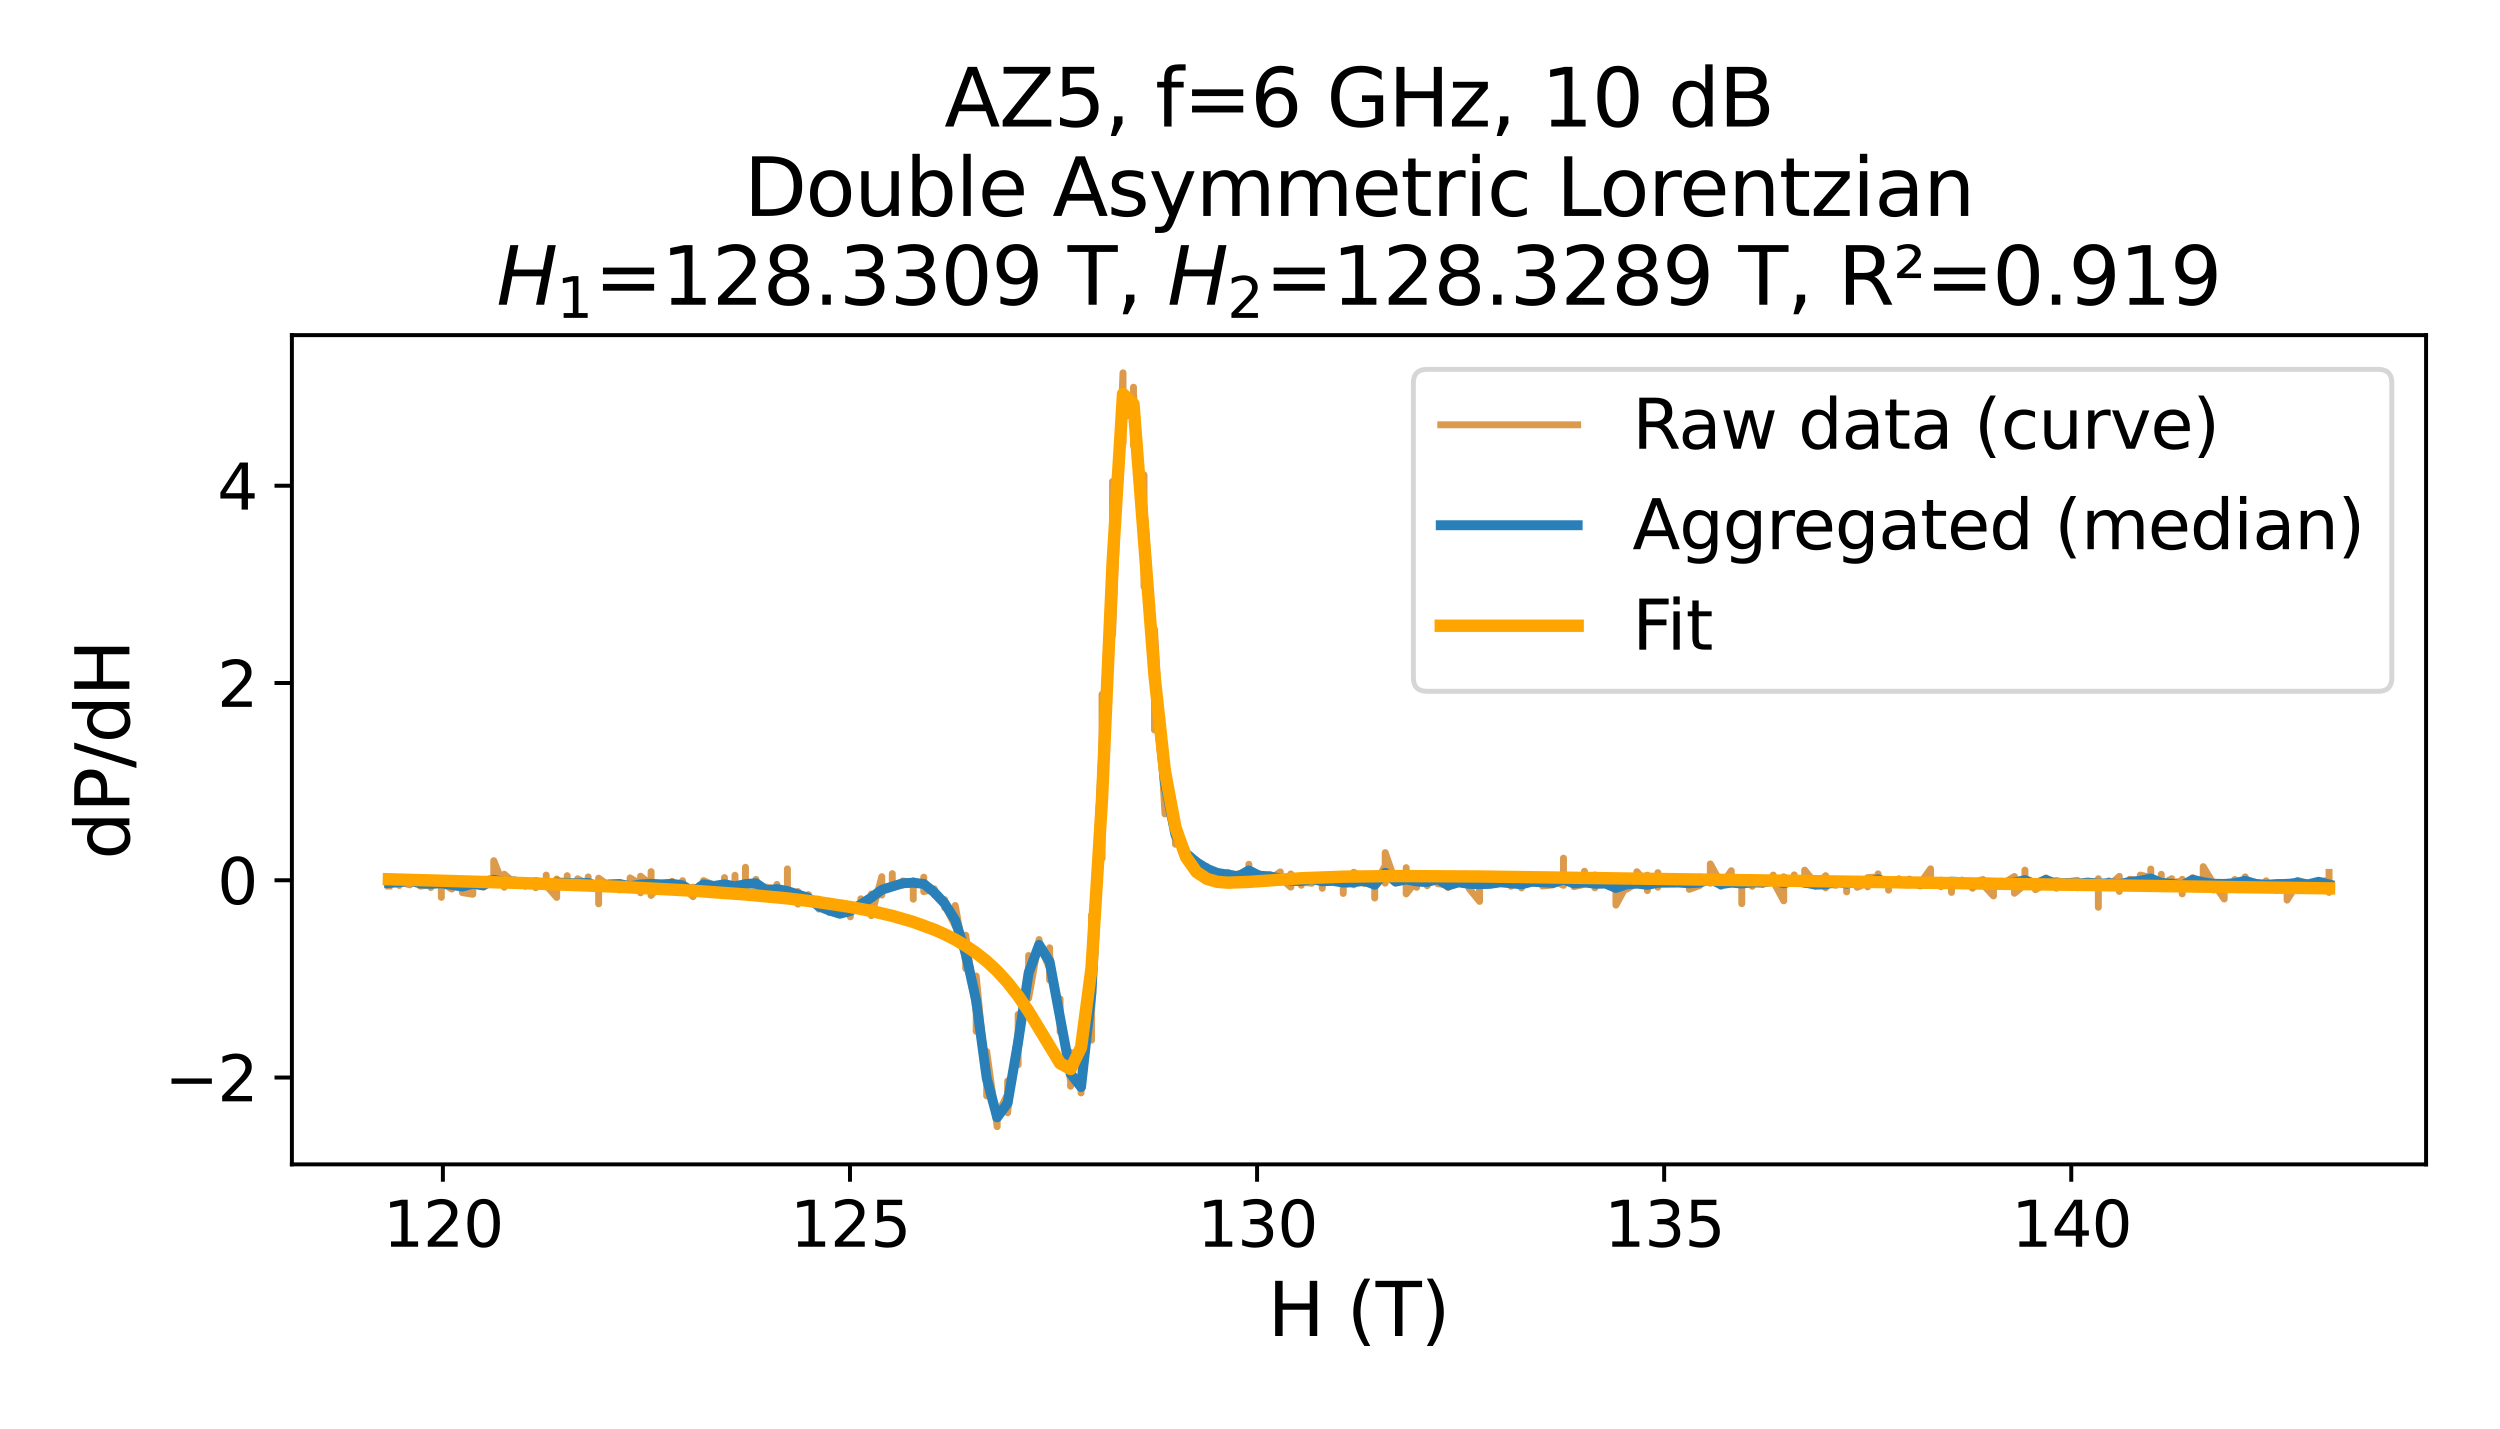 <?xml version="1.0" encoding="utf-8" standalone="no"?>
<!DOCTYPE svg PUBLIC "-//W3C//DTD SVG 1.1//EN"
  "http://www.w3.org/Graphics/SVG/1.1/DTD/svg11.dtd">
<svg xmlns:xlink="http://www.w3.org/1999/xlink" width="504pt" height="288pt" viewBox="0 0 504 288" xmlns="http://www.w3.org/2000/svg" version="1.1">
 <defs>
  <style type="text/css">*{stroke-linejoin: round; stroke-linecap: butt}</style>
 </defs>
 <g id="figure_1">
  <g id="patch_1">
   <path d="M 0 288 
L 504 288 
L 504 0 
L 0 0 
z
" style="fill: #ffffff"/>
  </g>
  <g id="axes_1">
   <g id="patch_2">
    <path d="M 58.844 234.736 
L 489.096 234.736 
L 489.096 67.56 
L 58.844 67.56 
z
" style="fill: #ffffff"/>
   </g>
   <g id="matplotlib.axis_1">
    <g id="xtick_1">
     <g id="line2d_1">
      <defs>
       <path id="md4437692e0" d="M 0 0 
L 0 3.5 
" style="stroke: #000000; stroke-width: 0.8"/>
      </defs>
      <g>
       <use xlink:href="#md4437692e0" x="89.285" y="234.736" style="stroke: #000000; stroke-width: 0.8"/>
      </g>
     </g>
     <g id="text_1">
      <!-- 120 -->
      <g transform="translate(77.212 251.348) scale(0.127 -0.127)">
       <defs>
        <path id="DejaVuSans-31" d="M 794 531 
L 1825 531 
L 1825 4091 
L 703 3866 
L 703 4441 
L 1819 4666 
L 2450 4666 
L 2450 531 
L 3481 531 
L 3481 0 
L 794 0 
L 794 531 
z
" transform="scale(0.016)"/>
        <path id="DejaVuSans-32" d="M 1228 531 
L 3431 531 
L 3431 0 
L 469 0 
L 469 531 
Q 828 903 1448 1529 
Q 2069 2156 2228 2338 
Q 2531 2678 2651 2914 
Q 2772 3150 2772 3378 
Q 2772 3750 2511 3984 
Q 2250 4219 1831 4219 
Q 1534 4219 1204 4116 
Q 875 4013 500 3803 
L 500 4441 
Q 881 4594 1212 4672 
Q 1544 4750 1819 4750 
Q 2544 4750 2975 4387 
Q 3406 4025 3406 3419 
Q 3406 3131 3298 2873 
Q 3191 2616 2906 2266 
Q 2828 2175 2409 1742 
Q 1991 1309 1228 531 
z
" transform="scale(0.016)"/>
        <path id="DejaVuSans-30" d="M 2034 4250 
Q 1547 4250 1301 3770 
Q 1056 3291 1056 2328 
Q 1056 1369 1301 889 
Q 1547 409 2034 409 
Q 2525 409 2770 889 
Q 3016 1369 3016 2328 
Q 3016 3291 2770 3770 
Q 2525 4250 2034 4250 
z
M 2034 4750 
Q 2819 4750 3233 4129 
Q 3647 3509 3647 2328 
Q 3647 1150 3233 529 
Q 2819 -91 2034 -91 
Q 1250 -91 836 529 
Q 422 1150 422 2328 
Q 422 3509 836 4129 
Q 1250 4750 2034 4750 
z
" transform="scale(0.016)"/>
       </defs>
       <use xlink:href="#DejaVuSans-31"/>
       <use xlink:href="#DejaVuSans-32" transform="translate(63.623 0)"/>
       <use xlink:href="#DejaVuSans-30" transform="translate(127.246 0)"/>
      </g>
     </g>
    </g>
    <g id="xtick_2">
     <g id="line2d_2">
      <g>
       <use xlink:href="#md4437692e0" x="171.355" y="234.736" style="stroke: #000000; stroke-width: 0.8"/>
      </g>
     </g>
     <g id="text_2">
      <!-- 125 -->
      <g transform="translate(159.282 251.348) scale(0.127 -0.127)">
       <defs>
        <path id="DejaVuSans-35" d="M 691 4666 
L 3169 4666 
L 3169 4134 
L 1269 4134 
L 1269 2991 
Q 1406 3038 1543 3061 
Q 1681 3084 1819 3084 
Q 2600 3084 3056 2656 
Q 3513 2228 3513 1497 
Q 3513 744 3044 326 
Q 2575 -91 1722 -91 
Q 1428 -91 1123 -41 
Q 819 9 494 109 
L 494 744 
Q 775 591 1075 516 
Q 1375 441 1709 441 
Q 2250 441 2565 725 
Q 2881 1009 2881 1497 
Q 2881 1984 2565 2268 
Q 2250 2553 1709 2553 
Q 1456 2553 1204 2497 
Q 953 2441 691 2322 
L 691 4666 
z
" transform="scale(0.016)"/>
       </defs>
       <use xlink:href="#DejaVuSans-31"/>
       <use xlink:href="#DejaVuSans-32" transform="translate(63.623 0)"/>
       <use xlink:href="#DejaVuSans-35" transform="translate(127.246 0)"/>
      </g>
     </g>
    </g>
    <g id="xtick_3">
     <g id="line2d_3">
      <g>
       <use xlink:href="#md4437692e0" x="253.425" y="234.736" style="stroke: #000000; stroke-width: 0.8"/>
      </g>
     </g>
     <g id="text_3">
      <!-- 130 -->
      <g transform="translate(241.352 251.348) scale(0.127 -0.127)">
       <defs>
        <path id="DejaVuSans-33" d="M 2597 2516 
Q 3050 2419 3304 2112 
Q 3559 1806 3559 1356 
Q 3559 666 3084 287 
Q 2609 -91 1734 -91 
Q 1441 -91 1130 -33 
Q 819 25 488 141 
L 488 750 
Q 750 597 1062 519 
Q 1375 441 1716 441 
Q 2309 441 2620 675 
Q 2931 909 2931 1356 
Q 2931 1769 2642 2001 
Q 2353 2234 1838 2234 
L 1294 2234 
L 1294 2753 
L 1863 2753 
Q 2328 2753 2575 2939 
Q 2822 3125 2822 3475 
Q 2822 3834 2567 4026 
Q 2313 4219 1838 4219 
Q 1578 4219 1281 4162 
Q 984 4106 628 3988 
L 628 4550 
Q 988 4650 1302 4700 
Q 1616 4750 1894 4750 
Q 2613 4750 3031 4423 
Q 3450 4097 3450 3541 
Q 3450 3153 3228 2886 
Q 3006 2619 2597 2516 
z
" transform="scale(0.016)"/>
       </defs>
       <use xlink:href="#DejaVuSans-31"/>
       <use xlink:href="#DejaVuSans-33" transform="translate(63.623 0)"/>
       <use xlink:href="#DejaVuSans-30" transform="translate(127.246 0)"/>
      </g>
     </g>
    </g>
    <g id="xtick_4">
     <g id="line2d_4">
      <g>
       <use xlink:href="#md4437692e0" x="335.495" y="234.736" style="stroke: #000000; stroke-width: 0.8"/>
      </g>
     </g>
     <g id="text_4">
      <!-- 135 -->
      <g transform="translate(323.423 251.348) scale(0.127 -0.127)">
       <use xlink:href="#DejaVuSans-31"/>
       <use xlink:href="#DejaVuSans-33" transform="translate(63.623 0)"/>
       <use xlink:href="#DejaVuSans-35" transform="translate(127.246 0)"/>
      </g>
     </g>
    </g>
    <g id="xtick_5">
     <g id="line2d_5">
      <g>
       <use xlink:href="#md4437692e0" x="417.566" y="234.736" style="stroke: #000000; stroke-width: 0.8"/>
      </g>
     </g>
     <g id="text_5">
      <!-- 140 -->
      <g transform="translate(405.493 251.348) scale(0.127 -0.127)">
       <defs>
        <path id="DejaVuSans-34" d="M 2419 4116 
L 825 1625 
L 2419 1625 
L 2419 4116 
z
M 2253 4666 
L 3047 4666 
L 3047 1625 
L 3713 1625 
L 3713 1100 
L 3047 1100 
L 3047 0 
L 2419 0 
L 2419 1100 
L 313 1100 
L 313 1709 
L 2253 4666 
z
" transform="scale(0.016)"/>
       </defs>
       <use xlink:href="#DejaVuSans-31"/>
       <use xlink:href="#DejaVuSans-34" transform="translate(63.623 0)"/>
       <use xlink:href="#DejaVuSans-30" transform="translate(127.246 0)"/>
      </g>
     </g>
    </g>
    <g id="text_6">
     <!-- H (T) -->
     <g transform="translate(255.574 269.338) scale(0.149 -0.149)">
      <defs>
       <path id="DejaVuSans-48" d="M 628 4666 
L 1259 4666 
L 1259 2753 
L 3553 2753 
L 3553 4666 
L 4184 4666 
L 4184 0 
L 3553 0 
L 3553 2222 
L 1259 2222 
L 1259 0 
L 628 0 
L 628 4666 
z
" transform="scale(0.016)"/>
       <path id="DejaVuSans-20" transform="scale(0.016)"/>
       <path id="DejaVuSans-28" d="M 1984 4856 
Q 1566 4138 1362 3434 
Q 1159 2731 1159 2009 
Q 1159 1288 1364 580 
Q 1569 -128 1984 -844 
L 1484 -844 
Q 1016 -109 783 600 
Q 550 1309 550 2009 
Q 550 2706 781 3412 
Q 1013 4119 1484 4856 
L 1984 4856 
z
" transform="scale(0.016)"/>
       <path id="DejaVuSans-54" d="M -19 4666 
L 3928 4666 
L 3928 4134 
L 2272 4134 
L 2272 0 
L 1638 0 
L 1638 4134 
L -19 4134 
L -19 4666 
z
" transform="scale(0.016)"/>
       <path id="DejaVuSans-29" d="M 513 4856 
L 1013 4856 
Q 1481 4119 1714 3412 
Q 1947 2706 1947 2009 
Q 1947 1309 1714 600 
Q 1481 -109 1013 -844 
L 513 -844 
Q 928 -128 1133 580 
Q 1338 1288 1338 2009 
Q 1338 2731 1133 3434 
Q 928 4138 513 4856 
z
" transform="scale(0.016)"/>
      </defs>
      <use xlink:href="#DejaVuSans-48"/>
      <use xlink:href="#DejaVuSans-20" transform="translate(75.195 0)"/>
      <use xlink:href="#DejaVuSans-28" transform="translate(106.982 0)"/>
      <use xlink:href="#DejaVuSans-54" transform="translate(145.996 0)"/>
      <use xlink:href="#DejaVuSans-29" transform="translate(207.08 0)"/>
     </g>
    </g>
   </g>
   <g id="matplotlib.axis_2">
    <g id="ytick_1">
     <g id="line2d_6">
      <defs>
       <path id="mc941b7697a" d="M 0 0 
L -3.5 0 
" style="stroke: #000000; stroke-width: 0.8"/>
      </defs>
      <g>
       <use xlink:href="#mc941b7697a" x="58.844" y="217.227" style="stroke: #000000; stroke-width: 0.8"/>
      </g>
     </g>
     <g id="text_7">
      <!-- −2 -->
      <g transform="translate(33.195 222.033) scale(0.127 -0.127)">
       <defs>
        <path id="DejaVuSans-2212" d="M 678 2272 
L 4684 2272 
L 4684 1741 
L 678 1741 
L 678 2272 
z
" transform="scale(0.016)"/>
       </defs>
       <use xlink:href="#DejaVuSans-2212"/>
       <use xlink:href="#DejaVuSans-32" transform="translate(83.789 0)"/>
      </g>
     </g>
    </g>
    <g id="ytick_2">
     <g id="line2d_7">
      <g>
       <use xlink:href="#mc941b7697a" x="58.844" y="177.461" style="stroke: #000000; stroke-width: 0.8"/>
      </g>
     </g>
     <g id="text_8">
      <!-- 0 -->
      <g transform="translate(43.795 182.267) scale(0.127 -0.127)">
       <use xlink:href="#DejaVuSans-30"/>
      </g>
     </g>
    </g>
    <g id="ytick_3">
     <g id="line2d_8">
      <g>
       <use xlink:href="#mc941b7697a" x="58.844" y="137.694" style="stroke: #000000; stroke-width: 0.8"/>
      </g>
     </g>
     <g id="text_9">
      <!-- 2 -->
      <g transform="translate(43.795 142.5) scale(0.127 -0.127)">
       <use xlink:href="#DejaVuSans-32"/>
      </g>
     </g>
    </g>
    <g id="ytick_4">
     <g id="line2d_9">
      <g>
       <use xlink:href="#mc941b7697a" x="58.844" y="97.927" style="stroke: #000000; stroke-width: 0.8"/>
      </g>
     </g>
     <g id="text_10">
      <!-- 4 -->
      <g transform="translate(43.795 102.733) scale(0.127 -0.127)">
       <use xlink:href="#DejaVuSans-34"/>
      </g>
     </g>
    </g>
    <g id="text_11">
     <!-- dP/dH -->
     <g transform="translate(26.086 173.286) rotate(-90) scale(0.149 -0.149)">
      <defs>
       <path id="DejaVuSans-64" d="M 2906 2969 
L 2906 4863 
L 3481 4863 
L 3481 0 
L 2906 0 
L 2906 525 
Q 2725 213 2448 61 
Q 2172 -91 1784 -91 
Q 1150 -91 751 415 
Q 353 922 353 1747 
Q 353 2572 751 3078 
Q 1150 3584 1784 3584 
Q 2172 3584 2448 3432 
Q 2725 3281 2906 2969 
z
M 947 1747 
Q 947 1113 1208 752 
Q 1469 391 1925 391 
Q 2381 391 2643 752 
Q 2906 1113 2906 1747 
Q 2906 2381 2643 2742 
Q 2381 3103 1925 3103 
Q 1469 3103 1208 2742 
Q 947 2381 947 1747 
z
" transform="scale(0.016)"/>
       <path id="DejaVuSans-50" d="M 1259 4147 
L 1259 2394 
L 2053 2394 
Q 2494 2394 2734 2622 
Q 2975 2850 2975 3272 
Q 2975 3691 2734 3919 
Q 2494 4147 2053 4147 
L 1259 4147 
z
M 628 4666 
L 2053 4666 
Q 2838 4666 3239 4311 
Q 3641 3956 3641 3272 
Q 3641 2581 3239 2228 
Q 2838 1875 2053 1875 
L 1259 1875 
L 1259 0 
L 628 0 
L 628 4666 
z
" transform="scale(0.016)"/>
       <path id="DejaVuSans-2f" d="M 1625 4666 
L 2156 4666 
L 531 -594 
L 0 -594 
L 1625 4666 
z
" transform="scale(0.016)"/>
      </defs>
      <use xlink:href="#DejaVuSans-64"/>
      <use xlink:href="#DejaVuSans-50" transform="translate(63.477 0)"/>
      <use xlink:href="#DejaVuSans-2f" transform="translate(123.779 0)"/>
      <use xlink:href="#DejaVuSans-64" transform="translate(157.471 0)"/>
      <use xlink:href="#DejaVuSans-48" transform="translate(220.947 0)"/>
     </g>
    </g>
   </g>
   <g id="line2d_10">
    <path d="M 78.401 178.625 
L 78.401 177.613 
L 80.515 177.818 
L 80.515 178.51 
L 80.515 177.786 
L 82.629 178.388 
L 82.629 176.972 
L 84.744 178.42 
L 84.744 177.767 
L 84.744 178.651 
L 86.858 178.337 
L 86.858 178.926 
L 86.858 177.984 
L 88.972 177.709 
L 88.972 180.906 
L 88.972 177.978 
L 91.086 179.234 
L 91.086 177.587 
L 91.086 178.491 
L 93.201 178.074 
L 93.201 177.843 
L 93.201 179.952 
L 95.315 180.285 
L 95.315 178.138 
L 95.315 178.151 
L 97.429 178.849 
L 97.429 177.561 
L 99.544 176.882 
L 99.544 178.087 
L 99.544 173.512 
L 101.658 178.869 
L 101.658 176.242 
L 103.772 178.068 
L 103.772 177.478 
L 105.886 178.644 
L 105.886 177.549 
L 105.886 178.362 
L 108.001 177.824 
L 108.001 177.626 
L 108.001 178.971 
L 108.001 177.914 
L 110.115 178.164 
L 110.115 176.415 
L 110.115 178.503 
L 112.229 180.919 
L 112.229 177.209 
L 112.229 178.33 
L 114.343 177.76 
L 114.343 176.536 
L 114.343 178.516 
L 116.458 178.234 
L 116.458 177.158 
L 118.572 178.305 
L 118.572 176.78 
L 118.572 178.055 
L 120.686 178.632 
L 120.686 182.213 
L 120.686 177.042 
L 122.8 178.542 
L 122.8 178.125 
L 124.915 179.407 
L 124.915 177.978 
L 124.915 178.081 
L 127.029 178.715 
L 127.029 178.817 
L 127.029 176.985 
L 129.143 178.292 
L 129.143 179.99 
L 129.143 176.645 
L 131.257 178.375 
L 131.257 175.722 
L 131.257 180.522 
L 133.372 178.087 
L 133.372 178.164 
L 133.372 179.381 
L 135.486 178.266 
L 135.486 177.677 
L 135.486 179.638 
L 137.6 178.894 
L 137.6 177.549 
L 137.6 178.779 
L 139.714 180.778 
L 139.714 178.843 
L 139.714 180.541 
L 141.829 178.452 
L 141.829 178.497 
L 141.829 177.523 
L 143.943 178.491 
L 143.943 178.484 
L 143.943 178.939 
L 143.943 178.728 
L 146.057 179.272 
L 146.057 176.921 
L 146.057 178.382 
L 148.172 179.567 
L 148.172 176.453 
L 148.172 178.369 
L 150.286 178.51 
L 150.286 178.753 
L 150.286 174.838 
L 150.286 177.933 
L 152.4 178.048 
L 152.4 177.286 
L 152.4 178.971 
L 154.514 179.138 
L 154.514 180.118 
L 154.514 178.843 
L 156.629 179.253 
L 156.629 179.208 
L 156.629 178.298 
L 156.629 179.285 
L 158.743 179.413 
L 158.743 179.913 
L 158.743 175.165 
L 158.743 179.855 
L 160.857 182.265 
L 160.857 179.734 
L 160.857 180.413 
L 162.971 181.374 
L 162.971 180.349 
L 162.971 181.265 
L 165.086 181.278 
L 165.086 183.264 
L 165.086 183.187 
L 167.2 183.008 
L 167.2 183.956 
L 167.2 183.258 
L 169.314 182.284 
L 169.314 184.347 
L 169.314 184.206 
L 171.428 183.751 
L 171.428 184.828 
L 171.428 182.867 
L 173.543 182.316 
L 173.543 181.201 
L 173.543 182.925 
L 175.657 181.188 
L 175.657 180.227 
L 175.657 184.591 
L 177.771 176.741 
L 177.771 180.439 
L 177.771 178.849 
L 179.885 178.83 
L 179.885 176.126 
L 179.885 178.837 
L 182 177.901 
L 182 178.439 
L 182 177.6 
L 184.114 177.959 
L 184.114 177.959 
L 184.114 181.278 
L 184.114 177.549 
L 186.228 178.497 
L 186.228 176.837 
L 186.228 179.766 
L 188.342 179.183 
L 188.342 180.381 
L 188.342 179.958 
L 190.457 181.81 
L 190.457 183.014 
L 190.457 181.368 
L 190.457 182.483 
L 192.571 186.705 
L 192.571 182.553 
L 194.685 194.055 
L 194.685 195.266 
L 194.685 188.538 
L 196.799 203.999 
L 196.799 207.908 
L 196.799 196.759 
L 198.914 218.641 
L 198.914 220.935 
L 198.914 211.97 
L 201.028 227.137 
L 201.028 223.985 
L 201.028 224.843 
L 203.142 220.582 
L 203.142 217.923 
L 203.142 224.331 
L 203.142 224.1 
L 205.257 208.1 
L 205.257 204.525 
L 205.257 214.662 
L 205.257 211.977 
L 207.371 194.644 
L 207.371 192.632 
L 207.371 201.238 
L 209.485 189.416 
L 209.485 191.87 
L 209.485 190.146 
L 211.599 195.24 
L 211.599 197.585 
L 211.599 191.075 
L 211.599 192.53 
L 213.714 206.338 
L 213.714 208.036 
L 213.714 201.372 
L 213.714 204.102 
L 215.828 217.897 
L 215.828 218.987 
L 215.828 212.137 
L 217.942 215.001 
L 217.942 220.332 
L 217.942 219.948 
L 220.056 195.605 
L 220.056 184.482 
L 220.056 209.689 
L 220.056 204.422 
L 222.171 151.405 
L 222.171 139.98 
L 222.171 173.044 
L 222.171 163.151 
L 224.285 108.256 
L 224.285 97.068 
L 224.285 127.998 
L 226.399 75.159 
L 226.399 89.391 
L 226.399 84.021 
L 228.513 83.483 
L 228.513 89.807 
L 228.513 78.062 
L 228.513 79.273 
L 230.628 111.107 
L 230.628 118.252 
L 230.628 95.735 
L 230.628 101.893 
L 232.742 140.397 
L 232.742 147.157 
L 232.742 126.864 
L 234.856 164.099 
L 234.856 152.956 
L 234.856 156.384 
L 236.97 169.411 
L 236.97 170.199 
L 236.97 166.214 
L 236.97 167.136 
L 239.085 172.897 
L 239.085 171.128 
L 239.085 171.948 
L 241.199 174.396 
L 241.199 173.397 
L 243.313 175.485 
L 243.313 174.691 
L 243.313 175.447 
L 245.427 176.017 
L 245.427 175.735 
L 245.427 176.101 
L 247.542 177.324 
L 247.542 175.876 
L 249.656 176.677 
L 249.656 176.139 
L 249.656 177.164 
L 251.77 175.479 
L 251.77 174.236 
L 251.77 177.497 
L 253.885 176.177 
L 253.885 176.209 
L 253.885 177.036 
L 253.885 176.889 
L 255.999 176.927 
L 255.999 176.363 
L 255.999 177.248 
L 258.113 175.78 
L 258.113 177.453 
L 258.113 177.017 
L 260.227 178.849 
L 260.227 176.184 
L 260.227 177.843 
L 262.342 177.408 
L 262.342 178.465 
L 262.342 177.395 
L 262.342 177.837 
L 264.456 178.068 
L 264.456 177.023 
L 264.456 177.401 
L 266.57 177.19 
L 266.57 179.08 
L 266.57 177.523 
L 268.684 177.613 
L 268.684 177.472 
L 268.684 177.734 
L 270.799 177.581 
L 270.799 180.118 
L 270.799 176.869 
L 270.799 178.273 
L 272.913 178.087 
L 272.913 178.382 
L 272.913 175.844 
L 275.027 177.036 
L 275.027 178.151 
L 275.027 177.388 
L 277.141 177.972 
L 277.141 181.041 
L 277.141 178.394 
L 279.256 174.486 
L 279.256 178.042 
L 279.256 171.884 
L 281.37 177.997 
L 281.37 177.792 
L 283.484 177.664 
L 283.484 174.922 
L 283.484 180.214 
L 285.598 177.549 
L 285.598 178.881 
L 285.598 176.818 
L 285.598 177.869 
L 287.713 178.177 
L 287.713 178.555 
L 287.713 177.312 
L 289.827 177.203 
L 289.827 176.728 
L 289.827 178.145 
L 291.941 178.433 
L 291.941 178.914 
L 291.941 177.991 
L 294.055 177.952 
L 294.055 178.004 
L 294.055 177.523 
L 296.17 177.972 
L 296.17 179.112 
L 298.284 181.72 
L 298.284 176.754 
L 300.398 178.004 
L 300.398 177.158 
L 300.398 178.382 
L 302.513 177.856 
L 302.513 176.966 
L 302.513 178.029 
L 302.513 177.882 
L 304.627 177.901 
L 304.627 178.676 
L 304.627 177.76 
L 304.627 178.196 
L 306.741 178.292 
L 306.741 179.003 
L 306.741 177.882 
L 306.741 178.273 
L 308.855 176.773 
L 308.855 178.023 
L 310.97 178.004 
L 310.97 177.453 
L 310.97 178.619 
L 313.084 178.394 
L 313.084 177.542 
L 315.198 178.484 
L 315.198 173.006 
L 315.198 177.799 
L 317.312 177.722 
L 317.312 178.747 
L 319.427 178.279 
L 319.427 175.652 
L 319.427 178.081 
L 321.541 176.389 
L 321.541 178.984 
L 321.541 178.35 
L 323.655 178.343 
L 323.655 177.087 
L 325.769 177.767 
L 325.769 182.476 
L 327.884 178.561 
L 327.884 177.933 
L 327.884 179.279 
L 329.998 178.048 
L 329.998 178.433 
L 329.998 175.742 
L 332.112 178.183 
L 332.112 176.44 
L 332.112 179.548 
L 332.112 178.619 
L 334.226 177.946 
L 334.226 175.928 
L 334.226 178.856 
L 334.226 177.984 
L 336.341 177.773 
L 336.341 178.074 
L 336.341 177.76 
L 338.455 178.106 
L 338.455 177.888 
L 338.455 177.959 
L 340.569 177.67 
L 340.569 177.734 
L 340.569 179.292 
L 342.683 178.503 
L 342.683 176.812 
L 342.683 177.869 
L 344.798 177.613 
L 344.798 178.061 
L 344.798 174.165 
L 346.912 177.965 
L 346.912 177.888 
L 346.912 178.696 
L 349.026 175.537 
L 349.026 178.202 
L 349.026 177.991 
L 351.141 177.997 
L 351.141 177.587 
L 351.141 182.169 
L 351.141 178.241 
L 353.255 177.831 
L 353.255 178.683 
L 353.255 177.446 
L 355.369 177.549 
L 355.369 178.241 
L 355.369 178.074 
L 357.483 177.882 
L 357.483 176.415 
L 357.483 177.664 
L 359.598 181.605 
L 359.598 176.761 
L 361.712 178.093 
L 361.712 176.376 
L 361.712 177.728 
L 363.826 178.298 
L 363.826 175.421 
L 365.94 178.055 
L 365.94 178.055 
L 365.94 178.632 
L 368.055 176.536 
L 368.055 178.978 
L 368.055 178.196 
L 370.169 178.478 
L 370.169 177.6 
L 370.169 177.722 
L 372.283 178.183 
L 372.283 179.804 
L 372.283 177.933 
L 372.283 178.106 
L 374.397 177.26 
L 374.397 178.875 
L 376.512 178.023 
L 376.512 178.792 
L 376.512 176.934 
L 378.626 176.78 
L 378.626 176.165 
L 378.626 177.946 
L 380.74 178.068 
L 380.74 179.452 
L 380.74 177.805 
L 382.854 177.158 
L 382.854 178.318 
L 384.969 178.401 
L 384.969 177.228 
L 384.969 177.344 
L 387.083 178.183 
L 387.083 178.612 
L 387.083 178.145 
L 389.197 175.159 
L 389.197 178.164 
L 389.197 178.106 
L 391.311 177.433 
L 391.311 178.753 
L 391.311 177.67 
L 393.426 177.613 
L 393.426 179.913 
L 393.426 177.478 
L 395.54 177.747 
L 395.54 177.414 
L 395.54 177.933 
L 397.654 178.728 
L 397.654 179.08 
L 397.654 177.997 
L 399.768 177.305 
L 399.768 178.567 
L 399.768 178.337 
L 401.883 180.624 
L 401.883 177.754 
L 401.883 177.76 
L 403.997 178.234 
L 403.997 177.901 
L 403.997 177.984 
L 406.111 176.703 
L 406.111 180.08 
L 408.226 178.337 
L 408.226 175.415 
L 408.226 177.542 
L 410.34 178.683 
L 410.34 177.805 
L 410.34 179.356 
L 412.454 178.157 
L 412.454 176.985 
L 412.454 177.587 
L 414.568 178.254 
L 414.568 179.061 
L 414.568 177.491 
L 416.683 178.042 
L 416.683 178.574 
L 416.683 177.773 
L 418.797 177.478 
L 418.797 177.549 
L 418.797 178.965 
L 420.911 177.696 
L 420.911 178.074 
L 420.911 177.997 
L 423.025 177.613 
L 423.025 182.905 
L 423.025 177.145 
L 423.025 178.728 
L 425.14 178.042 
L 425.14 177.587 
L 425.14 178.619 
L 427.254 176.671 
L 427.254 179.714 
L 427.254 178.081 
L 429.368 177.991 
L 429.368 178.33 
L 429.368 177.248 
L 431.482 177.734 
L 431.482 178.202 
L 431.482 176.415 
L 433.597 176.901 
L 433.597 175.197 
L 433.597 177.76 
L 433.597 177.305 
L 435.711 178.087 
L 435.711 176.254 
L 435.711 178.33 
L 437.825 177.145 
L 437.825 178.491 
L 437.825 177.959 
L 439.939 177.6 
L 439.939 180.208 
L 439.939 177.267 
L 439.939 179.465 
L 442.054 176.94 
L 442.054 178.119 
L 442.054 177.28 
L 444.168 178.337 
L 444.168 178.779 
L 444.168 174.716 
L 446.282 178.221 
L 446.282 177.94 
L 446.282 179.426 
L 446.282 178.113 
L 448.396 181.239 
L 448.396 177.965 
L 450.511 178.503 
L 450.511 177.305 
L 450.511 178.266 
L 452.625 178.644 
L 452.625 176.767 
L 452.625 177.119 
L 454.739 178.484 
L 454.739 177.984 
L 456.854 178.683 
L 456.854 177.574 
L 456.854 178.247 
L 458.968 178.311 
L 458.968 179.484 
L 458.968 178.016 
L 461.082 177.856 
L 461.082 181.464 
L 463.196 178.004 
L 463.196 178.311 
L 463.196 177.465 
L 465.311 178.228 
L 465.311 178.484 
L 465.311 178.016 
L 465.311 178.343 
L 467.425 177.856 
L 467.425 177.651 
L 467.425 177.786 
L 469.539 177.446 
L 469.539 179.913 
L 469.539 175.87 
L 469.539 175.87 
" clip-path="url(#p70cf1e0d47)" style="fill: none; stroke: #cc7000; stroke-opacity: 0.7; stroke-width: 1.4; stroke-linecap: square"/>
   </g>
   <g id="line2d_11">
    <path d="M 78.401 178.016 
L 80.515 177.869 
L 82.629 177.523 
L 84.744 178.103 
L 86.858 178.189 
L 88.972 178.074 
L 93.201 178.734 
L 95.315 178.183 
L 97.429 178.484 
L 99.544 177.369 
L 101.658 177.792 
L 103.772 177.693 
L 105.886 178.254 
L 108.001 177.869 
L 110.115 178.254 
L 112.229 177.908 
L 116.458 178.097 
L 118.572 177.988 
L 120.686 178.773 
L 122.8 178.286 
L 124.915 178.209 
L 127.029 178.676 
L 129.143 178.305 
L 131.257 178.177 
L 133.372 178.286 
L 135.486 178.173 
L 137.6 178.481 
L 139.714 179.814 
L 141.829 178.273 
L 143.943 178.609 
L 146.057 178.263 
L 148.172 178.692 
L 150.286 178.221 
L 152.4 178.058 
L 154.514 179.5 
L 156.629 179.231 
L 158.743 179.634 
L 162.971 181.018 
L 165.086 182.732 
L 167.2 183.553 
L 169.314 184.213 
L 171.428 183.668 
L 175.657 180.951 
L 177.771 179.375 
L 182 178.064 
L 184.114 177.959 
L 186.228 178.199 
L 188.342 179.887 
L 190.457 182.146 
L 192.571 185.501 
L 194.685 192.184 
L 196.799 201.75 
L 198.914 217.333 
L 201.028 225.256 
L 203.142 222.341 
L 205.257 210.038 
L 207.371 196.147 
L 209.485 190.482 
L 211.599 193.885 
L 215.828 216.452 
L 217.942 219.147 
L 220.056 200.014 
L 222.171 157.278 
L 224.285 112.184 
L 226.399 81.24 
L 228.513 81.378 
L 230.628 106.5 
L 232.742 136.889 
L 234.856 157.816 
L 236.97 168.274 
L 239.085 172.012 
L 241.199 173.81 
L 243.313 175.136 
L 245.427 175.988 
L 249.656 176.658 
L 251.77 175.482 
L 253.885 176.549 
L 255.999 176.671 
L 260.227 177.584 
L 262.342 177.622 
L 264.456 177.222 
L 266.57 177.667 
L 268.684 177.584 
L 270.799 177.927 
L 272.913 177.853 
L 275.027 177.571 
L 277.141 178.359 
L 279.256 175.963 
L 281.37 177.734 
L 283.484 177.305 
L 285.598 177.709 
L 287.713 177.818 
L 289.827 177.215 
L 291.941 178.497 
L 294.055 177.882 
L 296.17 178.199 
L 298.284 178.257 
L 300.398 178.186 
L 302.513 177.869 
L 306.741 178.282 
L 308.855 177.754 
L 313.084 178.01 
L 315.198 177.324 
L 317.312 178.109 
L 319.427 177.885 
L 321.541 178.167 
L 323.655 178.125 
L 325.769 179.019 
L 327.884 178.308 
L 329.998 178.119 
L 332.112 178.401 
L 334.226 177.965 
L 338.455 177.927 
L 340.569 178.074 
L 342.683 177.946 
L 344.798 177.222 
L 346.912 178.254 
L 349.026 177.94 
L 351.141 178.119 
L 353.255 177.888 
L 355.369 177.943 
L 357.483 177.443 
L 359.598 178.077 
L 361.712 177.513 
L 365.94 178.33 
L 368.055 178.311 
L 370.169 177.731 
L 372.283 178.145 
L 374.397 177.757 
L 376.512 177.946 
L 378.626 177.254 
L 380.74 178.052 
L 384.969 177.728 
L 387.083 178.221 
L 393.426 177.747 
L 395.54 177.818 
L 397.654 178.382 
L 399.768 177.949 
L 403.997 178.052 
L 406.111 177.888 
L 408.226 177.433 
L 410.34 178.298 
L 412.454 177.401 
L 414.568 178.186 
L 416.683 178.029 
L 418.797 178.157 
L 420.911 177.924 
L 423.025 178.17 
L 425.14 178.039 
L 427.254 178.27 
L 429.368 177.779 
L 431.482 177.574 
L 433.597 177.103 
L 435.711 177.994 
L 437.825 178.161 
L 439.939 178.532 
L 442.054 177.36 
L 444.168 177.847 
L 446.282 178.167 
L 448.396 178.199 
L 450.511 178.045 
L 452.625 177.571 
L 454.739 178.186 
L 456.854 178.366 
L 458.968 178.228 
L 461.082 178.205 
L 463.196 177.959 
L 465.311 178.286 
L 467.425 177.763 
L 469.539 178.298 
L 469.539 178.298 
" clip-path="url(#p70cf1e0d47)" style="fill: none; stroke: #2980b9; stroke-width: 2; stroke-linecap: square"/>
   </g>
   <g id="line2d_12">
    <path d="M 78.401 177.254 
L 105.886 178.041 
L 124.915 178.785 
L 139.714 179.573 
L 150.286 180.329 
L 158.743 181.122 
L 165.086 181.882 
L 171.428 182.849 
L 175.657 183.655 
L 179.885 184.638 
L 184.114 185.861 
L 188.342 187.412 
L 190.457 188.351 
L 192.571 189.428 
L 194.685 190.669 
L 196.799 192.109 
L 198.914 193.789 
L 201.028 195.756 
L 203.142 198.065 
L 205.257 200.767 
L 207.371 203.897 
L 213.714 214.353 
L 215.828 215.521 
L 217.942 211.149 
L 220.056 195.099 
L 222.171 161.003 
L 224.285 113.632 
L 226.399 79.425 
L 228.513 81.453 
L 232.742 136.173 
L 234.856 155.547 
L 236.97 166.786 
L 239.085 172.764 
L 241.199 175.77 
L 243.313 177.187 
L 245.427 177.778 
L 247.542 177.95 
L 251.77 177.791 
L 262.342 177.052 
L 270.799 176.739 
L 281.37 176.615 
L 298.284 176.699 
L 332.112 177.161 
L 450.511 178.844 
L 469.539 179.09 
L 469.539 179.09 
" clip-path="url(#p70cf1e0d47)" style="fill: none; stroke: #ffa500; stroke-width: 2.5; stroke-linecap: square"/>
   </g>
   <g id="patch_3">
    <path d="M 58.844 234.736 
L 58.844 67.56 
" style="fill: none; stroke: #000000; stroke-width: 0.8; stroke-linejoin: miter; stroke-linecap: square"/>
   </g>
   <g id="patch_4">
    <path d="M 489.096 234.736 
L 489.096 67.56 
" style="fill: none; stroke: #000000; stroke-width: 0.8; stroke-linejoin: miter; stroke-linecap: square"/>
   </g>
   <g id="patch_5">
    <path d="M 58.844 234.736 
L 489.096 234.736 
" style="fill: none; stroke: #000000; stroke-width: 0.8; stroke-linejoin: miter; stroke-linecap: square"/>
   </g>
   <g id="patch_6">
    <path d="M 58.844 67.56 
L 489.096 67.56 
" style="fill: none; stroke: #000000; stroke-width: 0.8; stroke-linejoin: miter; stroke-linecap: square"/>
   </g>
   <g id="text_12">
    <!-- AZ5, f=6 GHz, 10 dB -->
    <g transform="translate(190.382 25.503) scale(0.161 -0.161)">
     <defs>
      <path id="DejaVuSans-41" d="M 2188 4044 
L 1331 1722 
L 3047 1722 
L 2188 4044 
z
M 1831 4666 
L 2547 4666 
L 4325 0 
L 3669 0 
L 3244 1197 
L 1141 1197 
L 716 0 
L 50 0 
L 1831 4666 
z
" transform="scale(0.016)"/>
      <path id="DejaVuSans-5a" d="M 359 4666 
L 4025 4666 
L 4025 4184 
L 1075 531 
L 4097 531 
L 4097 0 
L 288 0 
L 288 481 
L 3238 4134 
L 359 4134 
L 359 4666 
z
" transform="scale(0.016)"/>
      <path id="DejaVuSans-2c" d="M 750 794 
L 1409 794 
L 1409 256 
L 897 -744 
L 494 -744 
L 750 256 
L 750 794 
z
" transform="scale(0.016)"/>
      <path id="DejaVuSans-66" d="M 2375 4863 
L 2375 4384 
L 1825 4384 
Q 1516 4384 1395 4259 
Q 1275 4134 1275 3809 
L 1275 3500 
L 2222 3500 
L 2222 3053 
L 1275 3053 
L 1275 0 
L 697 0 
L 697 3053 
L 147 3053 
L 147 3500 
L 697 3500 
L 697 3744 
Q 697 4328 969 4595 
Q 1241 4863 1831 4863 
L 2375 4863 
z
" transform="scale(0.016)"/>
      <path id="DejaVuSans-3d" d="M 678 2906 
L 4684 2906 
L 4684 2381 
L 678 2381 
L 678 2906 
z
M 678 1631 
L 4684 1631 
L 4684 1100 
L 678 1100 
L 678 1631 
z
" transform="scale(0.016)"/>
      <path id="DejaVuSans-36" d="M 2113 2584 
Q 1688 2584 1439 2293 
Q 1191 2003 1191 1497 
Q 1191 994 1439 701 
Q 1688 409 2113 409 
Q 2538 409 2786 701 
Q 3034 994 3034 1497 
Q 3034 2003 2786 2293 
Q 2538 2584 2113 2584 
z
M 3366 4563 
L 3366 3988 
Q 3128 4100 2886 4159 
Q 2644 4219 2406 4219 
Q 1781 4219 1451 3797 
Q 1122 3375 1075 2522 
Q 1259 2794 1537 2939 
Q 1816 3084 2150 3084 
Q 2853 3084 3261 2657 
Q 3669 2231 3669 1497 
Q 3669 778 3244 343 
Q 2819 -91 2113 -91 
Q 1303 -91 875 529 
Q 447 1150 447 2328 
Q 447 3434 972 4092 
Q 1497 4750 2381 4750 
Q 2619 4750 2861 4703 
Q 3103 4656 3366 4563 
z
" transform="scale(0.016)"/>
      <path id="DejaVuSans-47" d="M 3809 666 
L 3809 1919 
L 2778 1919 
L 2778 2438 
L 4434 2438 
L 4434 434 
Q 4069 175 3628 42 
Q 3188 -91 2688 -91 
Q 1594 -91 976 548 
Q 359 1188 359 2328 
Q 359 3472 976 4111 
Q 1594 4750 2688 4750 
Q 3144 4750 3555 4637 
Q 3966 4525 4313 4306 
L 4313 3634 
Q 3963 3931 3569 4081 
Q 3175 4231 2741 4231 
Q 1884 4231 1454 3753 
Q 1025 3275 1025 2328 
Q 1025 1384 1454 906 
Q 1884 428 2741 428 
Q 3075 428 3337 486 
Q 3600 544 3809 666 
z
" transform="scale(0.016)"/>
      <path id="DejaVuSans-7a" d="M 353 3500 
L 3084 3500 
L 3084 2975 
L 922 459 
L 3084 459 
L 3084 0 
L 275 0 
L 275 525 
L 2438 3041 
L 353 3041 
L 353 3500 
z
" transform="scale(0.016)"/>
      <path id="DejaVuSans-42" d="M 1259 2228 
L 1259 519 
L 2272 519 
Q 2781 519 3026 730 
Q 3272 941 3272 1375 
Q 3272 1813 3026 2020 
Q 2781 2228 2272 2228 
L 1259 2228 
z
M 1259 4147 
L 1259 2741 
L 2194 2741 
Q 2656 2741 2882 2914 
Q 3109 3088 3109 3444 
Q 3109 3797 2882 3972 
Q 2656 4147 2194 4147 
L 1259 4147 
z
M 628 4666 
L 2241 4666 
Q 2963 4666 3353 4366 
Q 3744 4066 3744 3513 
Q 3744 3084 3544 2831 
Q 3344 2578 2956 2516 
Q 3422 2416 3680 2098 
Q 3938 1781 3938 1306 
Q 3938 681 3513 340 
Q 3088 0 2303 0 
L 628 0 
L 628 4666 
z
" transform="scale(0.016)"/>
     </defs>
     <use xlink:href="#DejaVuSans-41"/>
     <use xlink:href="#DejaVuSans-5a" transform="translate(68.408 0)"/>
     <use xlink:href="#DejaVuSans-35" transform="translate(136.914 0)"/>
     <use xlink:href="#DejaVuSans-2c" transform="translate(200.537 0)"/>
     <use xlink:href="#DejaVuSans-20" transform="translate(232.324 0)"/>
     <use xlink:href="#DejaVuSans-66" transform="translate(264.111 0)"/>
     <use xlink:href="#DejaVuSans-3d" transform="translate(299.316 0)"/>
     <use xlink:href="#DejaVuSans-36" transform="translate(383.105 0)"/>
     <use xlink:href="#DejaVuSans-20" transform="translate(446.729 0)"/>
     <use xlink:href="#DejaVuSans-47" transform="translate(478.516 0)"/>
     <use xlink:href="#DejaVuSans-48" transform="translate(556.006 0)"/>
     <use xlink:href="#DejaVuSans-7a" transform="translate(631.201 0)"/>
     <use xlink:href="#DejaVuSans-2c" transform="translate(683.691 0)"/>
     <use xlink:href="#DejaVuSans-20" transform="translate(715.479 0)"/>
     <use xlink:href="#DejaVuSans-31" transform="translate(747.266 0)"/>
     <use xlink:href="#DejaVuSans-30" transform="translate(810.889 0)"/>
     <use xlink:href="#DejaVuSans-20" transform="translate(874.512 0)"/>
     <use xlink:href="#DejaVuSans-64" transform="translate(906.299 0)"/>
     <use xlink:href="#DejaVuSans-42" transform="translate(969.775 0)"/>
    </g>
    <!-- Double Asymmetric Lorentzian -->
    <g transform="translate(149.994 43.532) scale(0.161 -0.161)">
     <defs>
      <path id="DejaVuSans-44" d="M 1259 4147 
L 1259 519 
L 2022 519 
Q 2988 519 3436 956 
Q 3884 1394 3884 2338 
Q 3884 3275 3436 3711 
Q 2988 4147 2022 4147 
L 1259 4147 
z
M 628 4666 
L 1925 4666 
Q 3281 4666 3915 4102 
Q 4550 3538 4550 2338 
Q 4550 1131 3912 565 
Q 3275 0 1925 0 
L 628 0 
L 628 4666 
z
" transform="scale(0.016)"/>
      <path id="DejaVuSans-6f" d="M 1959 3097 
Q 1497 3097 1228 2736 
Q 959 2375 959 1747 
Q 959 1119 1226 758 
Q 1494 397 1959 397 
Q 2419 397 2687 759 
Q 2956 1122 2956 1747 
Q 2956 2369 2687 2733 
Q 2419 3097 1959 3097 
z
M 1959 3584 
Q 2709 3584 3137 3096 
Q 3566 2609 3566 1747 
Q 3566 888 3137 398 
Q 2709 -91 1959 -91 
Q 1206 -91 779 398 
Q 353 888 353 1747 
Q 353 2609 779 3096 
Q 1206 3584 1959 3584 
z
" transform="scale(0.016)"/>
      <path id="DejaVuSans-75" d="M 544 1381 
L 544 3500 
L 1119 3500 
L 1119 1403 
Q 1119 906 1312 657 
Q 1506 409 1894 409 
Q 2359 409 2629 706 
Q 2900 1003 2900 1516 
L 2900 3500 
L 3475 3500 
L 3475 0 
L 2900 0 
L 2900 538 
Q 2691 219 2414 64 
Q 2138 -91 1772 -91 
Q 1169 -91 856 284 
Q 544 659 544 1381 
z
M 1991 3584 
L 1991 3584 
z
" transform="scale(0.016)"/>
      <path id="DejaVuSans-62" d="M 3116 1747 
Q 3116 2381 2855 2742 
Q 2594 3103 2138 3103 
Q 1681 3103 1420 2742 
Q 1159 2381 1159 1747 
Q 1159 1113 1420 752 
Q 1681 391 2138 391 
Q 2594 391 2855 752 
Q 3116 1113 3116 1747 
z
M 1159 2969 
Q 1341 3281 1617 3432 
Q 1894 3584 2278 3584 
Q 2916 3584 3314 3078 
Q 3713 2572 3713 1747 
Q 3713 922 3314 415 
Q 2916 -91 2278 -91 
Q 1894 -91 1617 61 
Q 1341 213 1159 525 
L 1159 0 
L 581 0 
L 581 4863 
L 1159 4863 
L 1159 2969 
z
" transform="scale(0.016)"/>
      <path id="DejaVuSans-6c" d="M 603 4863 
L 1178 4863 
L 1178 0 
L 603 0 
L 603 4863 
z
" transform="scale(0.016)"/>
      <path id="DejaVuSans-65" d="M 3597 1894 
L 3597 1613 
L 953 1613 
Q 991 1019 1311 708 
Q 1631 397 2203 397 
Q 2534 397 2845 478 
Q 3156 559 3463 722 
L 3463 178 
Q 3153 47 2828 -22 
Q 2503 -91 2169 -91 
Q 1331 -91 842 396 
Q 353 884 353 1716 
Q 353 2575 817 3079 
Q 1281 3584 2069 3584 
Q 2775 3584 3186 3129 
Q 3597 2675 3597 1894 
z
M 3022 2063 
Q 3016 2534 2758 2815 
Q 2500 3097 2075 3097 
Q 1594 3097 1305 2825 
Q 1016 2553 972 2059 
L 3022 2063 
z
" transform="scale(0.016)"/>
      <path id="DejaVuSans-73" d="M 2834 3397 
L 2834 2853 
Q 2591 2978 2328 3040 
Q 2066 3103 1784 3103 
Q 1356 3103 1142 2972 
Q 928 2841 928 2578 
Q 928 2378 1081 2264 
Q 1234 2150 1697 2047 
L 1894 2003 
Q 2506 1872 2764 1633 
Q 3022 1394 3022 966 
Q 3022 478 2636 193 
Q 2250 -91 1575 -91 
Q 1294 -91 989 -36 
Q 684 19 347 128 
L 347 722 
Q 666 556 975 473 
Q 1284 391 1588 391 
Q 1994 391 2212 530 
Q 2431 669 2431 922 
Q 2431 1156 2273 1281 
Q 2116 1406 1581 1522 
L 1381 1569 
Q 847 1681 609 1914 
Q 372 2147 372 2553 
Q 372 3047 722 3315 
Q 1072 3584 1716 3584 
Q 2034 3584 2315 3537 
Q 2597 3491 2834 3397 
z
" transform="scale(0.016)"/>
      <path id="DejaVuSans-79" d="M 2059 -325 
Q 1816 -950 1584 -1140 
Q 1353 -1331 966 -1331 
L 506 -1331 
L 506 -850 
L 844 -850 
Q 1081 -850 1212 -737 
Q 1344 -625 1503 -206 
L 1606 56 
L 191 3500 
L 800 3500 
L 1894 763 
L 2988 3500 
L 3597 3500 
L 2059 -325 
z
" transform="scale(0.016)"/>
      <path id="DejaVuSans-6d" d="M 3328 2828 
Q 3544 3216 3844 3400 
Q 4144 3584 4550 3584 
Q 5097 3584 5394 3201 
Q 5691 2819 5691 2113 
L 5691 0 
L 5113 0 
L 5113 2094 
Q 5113 2597 4934 2840 
Q 4756 3084 4391 3084 
Q 3944 3084 3684 2787 
Q 3425 2491 3425 1978 
L 3425 0 
L 2847 0 
L 2847 2094 
Q 2847 2600 2669 2842 
Q 2491 3084 2119 3084 
Q 1678 3084 1418 2786 
Q 1159 2488 1159 1978 
L 1159 0 
L 581 0 
L 581 3500 
L 1159 3500 
L 1159 2956 
Q 1356 3278 1631 3431 
Q 1906 3584 2284 3584 
Q 2666 3584 2933 3390 
Q 3200 3197 3328 2828 
z
" transform="scale(0.016)"/>
      <path id="DejaVuSans-74" d="M 1172 4494 
L 1172 3500 
L 2356 3500 
L 2356 3053 
L 1172 3053 
L 1172 1153 
Q 1172 725 1289 603 
Q 1406 481 1766 481 
L 2356 481 
L 2356 0 
L 1766 0 
Q 1100 0 847 248 
Q 594 497 594 1153 
L 594 3053 
L 172 3053 
L 172 3500 
L 594 3500 
L 594 4494 
L 1172 4494 
z
" transform="scale(0.016)"/>
      <path id="DejaVuSans-72" d="M 2631 2963 
Q 2534 3019 2420 3045 
Q 2306 3072 2169 3072 
Q 1681 3072 1420 2755 
Q 1159 2438 1159 1844 
L 1159 0 
L 581 0 
L 581 3500 
L 1159 3500 
L 1159 2956 
Q 1341 3275 1631 3429 
Q 1922 3584 2338 3584 
Q 2397 3584 2469 3576 
Q 2541 3569 2628 3553 
L 2631 2963 
z
" transform="scale(0.016)"/>
      <path id="DejaVuSans-69" d="M 603 3500 
L 1178 3500 
L 1178 0 
L 603 0 
L 603 3500 
z
M 603 4863 
L 1178 4863 
L 1178 4134 
L 603 4134 
L 603 4863 
z
" transform="scale(0.016)"/>
      <path id="DejaVuSans-63" d="M 3122 3366 
L 3122 2828 
Q 2878 2963 2633 3030 
Q 2388 3097 2138 3097 
Q 1578 3097 1268 2742 
Q 959 2388 959 1747 
Q 959 1106 1268 751 
Q 1578 397 2138 397 
Q 2388 397 2633 464 
Q 2878 531 3122 666 
L 3122 134 
Q 2881 22 2623 -34 
Q 2366 -91 2075 -91 
Q 1284 -91 818 406 
Q 353 903 353 1747 
Q 353 2603 823 3093 
Q 1294 3584 2113 3584 
Q 2378 3584 2631 3529 
Q 2884 3475 3122 3366 
z
" transform="scale(0.016)"/>
      <path id="DejaVuSans-4c" d="M 628 4666 
L 1259 4666 
L 1259 531 
L 3531 531 
L 3531 0 
L 628 0 
L 628 4666 
z
" transform="scale(0.016)"/>
      <path id="DejaVuSans-6e" d="M 3513 2113 
L 3513 0 
L 2938 0 
L 2938 2094 
Q 2938 2591 2744 2837 
Q 2550 3084 2163 3084 
Q 1697 3084 1428 2787 
Q 1159 2491 1159 1978 
L 1159 0 
L 581 0 
L 581 3500 
L 1159 3500 
L 1159 2956 
Q 1366 3272 1645 3428 
Q 1925 3584 2291 3584 
Q 2894 3584 3203 3211 
Q 3513 2838 3513 2113 
z
" transform="scale(0.016)"/>
      <path id="DejaVuSans-61" d="M 2194 1759 
Q 1497 1759 1228 1600 
Q 959 1441 959 1056 
Q 959 750 1161 570 
Q 1363 391 1709 391 
Q 2188 391 2477 730 
Q 2766 1069 2766 1631 
L 2766 1759 
L 2194 1759 
z
M 3341 1997 
L 3341 0 
L 2766 0 
L 2766 531 
Q 2569 213 2275 61 
Q 1981 -91 1556 -91 
Q 1019 -91 701 211 
Q 384 513 384 1019 
Q 384 1609 779 1909 
Q 1175 2209 1959 2209 
L 2766 2209 
L 2766 2266 
Q 2766 2663 2505 2880 
Q 2244 3097 1772 3097 
Q 1472 3097 1187 3025 
Q 903 2953 641 2809 
L 641 3341 
Q 956 3463 1253 3523 
Q 1550 3584 1831 3584 
Q 2591 3584 2966 3190 
Q 3341 2797 3341 1997 
z
" transform="scale(0.016)"/>
     </defs>
     <use xlink:href="#DejaVuSans-44"/>
     <use xlink:href="#DejaVuSans-6f" transform="translate(77.002 0)"/>
     <use xlink:href="#DejaVuSans-75" transform="translate(138.184 0)"/>
     <use xlink:href="#DejaVuSans-62" transform="translate(201.562 0)"/>
     <use xlink:href="#DejaVuSans-6c" transform="translate(265.039 0)"/>
     <use xlink:href="#DejaVuSans-65" transform="translate(292.822 0)"/>
     <use xlink:href="#DejaVuSans-20" transform="translate(354.346 0)"/>
     <use xlink:href="#DejaVuSans-41" transform="translate(386.133 0)"/>
     <use xlink:href="#DejaVuSans-73" transform="translate(454.541 0)"/>
     <use xlink:href="#DejaVuSans-79" transform="translate(506.641 0)"/>
     <use xlink:href="#DejaVuSans-6d" transform="translate(565.82 0)"/>
     <use xlink:href="#DejaVuSans-6d" transform="translate(663.232 0)"/>
     <use xlink:href="#DejaVuSans-65" transform="translate(760.645 0)"/>
     <use xlink:href="#DejaVuSans-74" transform="translate(822.168 0)"/>
     <use xlink:href="#DejaVuSans-72" transform="translate(861.377 0)"/>
     <use xlink:href="#DejaVuSans-69" transform="translate(902.49 0)"/>
     <use xlink:href="#DejaVuSans-63" transform="translate(930.273 0)"/>
     <use xlink:href="#DejaVuSans-20" transform="translate(985.254 0)"/>
     <use xlink:href="#DejaVuSans-4c" transform="translate(1017.041 0)"/>
     <use xlink:href="#DejaVuSans-6f" transform="translate(1071.004 0)"/>
     <use xlink:href="#DejaVuSans-72" transform="translate(1132.186 0)"/>
     <use xlink:href="#DejaVuSans-65" transform="translate(1171.049 0)"/>
     <use xlink:href="#DejaVuSans-6e" transform="translate(1232.572 0)"/>
     <use xlink:href="#DejaVuSans-74" transform="translate(1295.951 0)"/>
     <use xlink:href="#DejaVuSans-7a" transform="translate(1335.16 0)"/>
     <use xlink:href="#DejaVuSans-69" transform="translate(1387.65 0)"/>
     <use xlink:href="#DejaVuSans-61" transform="translate(1415.434 0)"/>
     <use xlink:href="#DejaVuSans-6e" transform="translate(1476.713 0)"/>
    </g>
    <!-- $H_1$=128.3309 T, $H_2$=128.3289 T, R²=0.919 -->
    <g transform="translate(100.09 61.56) scale(0.161 -0.161)">
     <defs>
      <path id="DejaVuSans-Oblique-48" d="M 1081 4666 
L 1716 4666 
L 1344 2753 
L 3634 2753 
L 4006 4666 
L 4641 4666 
L 3731 0 
L 3097 0 
L 3531 2222 
L 1241 2222 
L 806 0 
L 172 0 
L 1081 4666 
z
" transform="scale(0.016)"/>
      <path id="DejaVuSans-38" d="M 2034 2216 
Q 1584 2216 1326 1975 
Q 1069 1734 1069 1313 
Q 1069 891 1326 650 
Q 1584 409 2034 409 
Q 2484 409 2743 651 
Q 3003 894 3003 1313 
Q 3003 1734 2745 1975 
Q 2488 2216 2034 2216 
z
M 1403 2484 
Q 997 2584 770 2862 
Q 544 3141 544 3541 
Q 544 4100 942 4425 
Q 1341 4750 2034 4750 
Q 2731 4750 3128 4425 
Q 3525 4100 3525 3541 
Q 3525 3141 3298 2862 
Q 3072 2584 2669 2484 
Q 3125 2378 3379 2068 
Q 3634 1759 3634 1313 
Q 3634 634 3220 271 
Q 2806 -91 2034 -91 
Q 1263 -91 848 271 
Q 434 634 434 1313 
Q 434 1759 690 2068 
Q 947 2378 1403 2484 
z
M 1172 3481 
Q 1172 3119 1398 2916 
Q 1625 2713 2034 2713 
Q 2441 2713 2670 2916 
Q 2900 3119 2900 3481 
Q 2900 3844 2670 4047 
Q 2441 4250 2034 4250 
Q 1625 4250 1398 4047 
Q 1172 3844 1172 3481 
z
" transform="scale(0.016)"/>
      <path id="DejaVuSans-2e" d="M 684 794 
L 1344 794 
L 1344 0 
L 684 0 
L 684 794 
z
" transform="scale(0.016)"/>
      <path id="DejaVuSans-39" d="M 703 97 
L 703 672 
Q 941 559 1184 500 
Q 1428 441 1663 441 
Q 2288 441 2617 861 
Q 2947 1281 2994 2138 
Q 2813 1869 2534 1725 
Q 2256 1581 1919 1581 
Q 1219 1581 811 2004 
Q 403 2428 403 3163 
Q 403 3881 828 4315 
Q 1253 4750 1959 4750 
Q 2769 4750 3195 4129 
Q 3622 3509 3622 2328 
Q 3622 1225 3098 567 
Q 2575 -91 1691 -91 
Q 1453 -91 1209 -44 
Q 966 3 703 97 
z
M 1959 2075 
Q 2384 2075 2632 2365 
Q 2881 2656 2881 3163 
Q 2881 3666 2632 3958 
Q 2384 4250 1959 4250 
Q 1534 4250 1286 3958 
Q 1038 3666 1038 3163 
Q 1038 2656 1286 2365 
Q 1534 2075 1959 2075 
z
" transform="scale(0.016)"/>
      <path id="DejaVuSans-52" d="M 2841 2188 
Q 3044 2119 3236 1894 
Q 3428 1669 3622 1275 
L 4263 0 
L 3584 0 
L 2988 1197 
Q 2756 1666 2539 1819 
Q 2322 1972 1947 1972 
L 1259 1972 
L 1259 0 
L 628 0 
L 628 4666 
L 2053 4666 
Q 2853 4666 3247 4331 
Q 3641 3997 3641 3322 
Q 3641 2881 3436 2590 
Q 3231 2300 2841 2188 
z
M 1259 4147 
L 1259 2491 
L 2053 2491 
Q 2509 2491 2742 2702 
Q 2975 2913 2975 3322 
Q 2975 3731 2742 3939 
Q 2509 4147 2053 4147 
L 1259 4147 
z
" transform="scale(0.016)"/>
      <path id="DejaVuSans-b2" d="M 838 2444 
L 2163 2444 
L 2163 2088 
L 294 2088 
L 294 2431 
Q 400 2528 597 2703 
Q 1672 3656 1672 3950 
Q 1672 4156 1509 4282 
Q 1347 4409 1081 4409 
Q 919 4409 728 4354 
Q 538 4300 313 4191 
L 313 4575 
Q 553 4663 761 4706 
Q 969 4750 1147 4750 
Q 1600 4750 1872 4544 
Q 2144 4338 2144 4000 
Q 2144 3566 1109 2678 
Q 934 2528 838 2444 
z
" transform="scale(0.016)"/>
     </defs>
     <use xlink:href="#DejaVuSans-Oblique-48" transform="translate(0 0.781)"/>
     <use xlink:href="#DejaVuSans-31" transform="translate(75.195 -15.625) scale(0.7)"/>
     <use xlink:href="#DejaVuSans-3d" transform="translate(122.466 0.781)"/>
     <use xlink:href="#DejaVuSans-31" transform="translate(206.255 0.781)"/>
     <use xlink:href="#DejaVuSans-32" transform="translate(269.878 0.781)"/>
     <use xlink:href="#DejaVuSans-38" transform="translate(333.501 0.781)"/>
     <use xlink:href="#DejaVuSans-2e" transform="translate(397.124 0.781)"/>
     <use xlink:href="#DejaVuSans-33" transform="translate(428.911 0.781)"/>
     <use xlink:href="#DejaVuSans-33" transform="translate(492.534 0.781)"/>
     <use xlink:href="#DejaVuSans-30" transform="translate(556.157 0.781)"/>
     <use xlink:href="#DejaVuSans-39" transform="translate(619.78 0.781)"/>
     <use xlink:href="#DejaVuSans-20" transform="translate(683.403 0.781)"/>
     <use xlink:href="#DejaVuSans-54" transform="translate(715.19 0.781)"/>
     <use xlink:href="#DejaVuSans-2c" transform="translate(776.274 0.781)"/>
     <use xlink:href="#DejaVuSans-20" transform="translate(808.062 0.781)"/>
     <use xlink:href="#DejaVuSans-Oblique-48" transform="translate(839.849 0.781)"/>
     <use xlink:href="#DejaVuSans-32" transform="translate(915.044 -15.625) scale(0.7)"/>
     <use xlink:href="#DejaVuSans-3d" transform="translate(962.314 0.781)"/>
     <use xlink:href="#DejaVuSans-31" transform="translate(1046.104 0.781)"/>
     <use xlink:href="#DejaVuSans-32" transform="translate(1109.727 0.781)"/>
     <use xlink:href="#DejaVuSans-38" transform="translate(1173.35 0.781)"/>
     <use xlink:href="#DejaVuSans-2e" transform="translate(1236.973 0.781)"/>
     <use xlink:href="#DejaVuSans-33" transform="translate(1268.76 0.781)"/>
     <use xlink:href="#DejaVuSans-32" transform="translate(1332.383 0.781)"/>
     <use xlink:href="#DejaVuSans-38" transform="translate(1396.006 0.781)"/>
     <use xlink:href="#DejaVuSans-39" transform="translate(1459.629 0.781)"/>
     <use xlink:href="#DejaVuSans-20" transform="translate(1523.252 0.781)"/>
     <use xlink:href="#DejaVuSans-54" transform="translate(1555.039 0.781)"/>
     <use xlink:href="#DejaVuSans-2c" transform="translate(1616.123 0.781)"/>
     <use xlink:href="#DejaVuSans-20" transform="translate(1647.91 0.781)"/>
     <use xlink:href="#DejaVuSans-52" transform="translate(1679.697 0.781)"/>
     <use xlink:href="#DejaVuSans-b2" transform="translate(1749.18 0.781)"/>
     <use xlink:href="#DejaVuSans-3d" transform="translate(1789.268 0.781)"/>
     <use xlink:href="#DejaVuSans-30" transform="translate(1873.057 0.781)"/>
     <use xlink:href="#DejaVuSans-2e" transform="translate(1936.68 0.781)"/>
     <use xlink:href="#DejaVuSans-39" transform="translate(1968.467 0.781)"/>
     <use xlink:href="#DejaVuSans-31" transform="translate(2032.09 0.781)"/>
     <use xlink:href="#DejaVuSans-39" transform="translate(2095.713 0.781)"/>
    </g>
   </g>
   <g id="legend_1">
    <g id="patch_7">
     <path d="M 287.696 139.367 
L 479.436 139.367 
Q 482.196 139.367 482.196 136.607 
L 482.196 77.22 
Q 482.196 74.46 479.436 74.46 
L 287.696 74.46 
Q 284.936 74.46 284.936 77.22 
L 284.936 136.607 
Q 284.936 139.367 287.696 139.367 
z
" style="fill: #ffffff; opacity: 0.8; stroke: #cccccc; stroke-linejoin: miter"/>
    </g>
    <g id="line2d_13">
     <path d="M 290.456 85.636 
L 304.256 85.636 
L 318.056 85.636 
" style="fill: none; stroke: #cc7000; stroke-opacity: 0.7; stroke-width: 1.4; stroke-linecap: square"/>
    </g>
    <g id="text_13">
     <!-- Raw data (curve) -->
     <g transform="translate(329.096 90.466) scale(0.138 -0.138)">
      <defs>
       <path id="DejaVuSans-77" d="M 269 3500 
L 844 3500 
L 1563 769 
L 2278 3500 
L 2956 3500 
L 3675 769 
L 4391 3500 
L 4966 3500 
L 4050 0 
L 3372 0 
L 2619 2869 
L 1863 0 
L 1184 0 
L 269 3500 
z
" transform="scale(0.016)"/>
       <path id="DejaVuSans-76" d="M 191 3500 
L 800 3500 
L 1894 563 
L 2988 3500 
L 3597 3500 
L 2284 0 
L 1503 0 
L 191 3500 
z
" transform="scale(0.016)"/>
      </defs>
      <use xlink:href="#DejaVuSans-52"/>
      <use xlink:href="#DejaVuSans-61" transform="translate(67.232 0)"/>
      <use xlink:href="#DejaVuSans-77" transform="translate(128.512 0)"/>
      <use xlink:href="#DejaVuSans-20" transform="translate(210.299 0)"/>
      <use xlink:href="#DejaVuSans-64" transform="translate(242.086 0)"/>
      <use xlink:href="#DejaVuSans-61" transform="translate(305.562 0)"/>
      <use xlink:href="#DejaVuSans-74" transform="translate(366.842 0)"/>
      <use xlink:href="#DejaVuSans-61" transform="translate(406.051 0)"/>
      <use xlink:href="#DejaVuSans-20" transform="translate(467.33 0)"/>
      <use xlink:href="#DejaVuSans-28" transform="translate(499.117 0)"/>
      <use xlink:href="#DejaVuSans-63" transform="translate(538.131 0)"/>
      <use xlink:href="#DejaVuSans-75" transform="translate(593.111 0)"/>
      <use xlink:href="#DejaVuSans-72" transform="translate(656.49 0)"/>
      <use xlink:href="#DejaVuSans-76" transform="translate(697.604 0)"/>
      <use xlink:href="#DejaVuSans-65" transform="translate(756.783 0)"/>
      <use xlink:href="#DejaVuSans-29" transform="translate(818.307 0)"/>
     </g>
    </g>
    <g id="line2d_14">
     <path d="M 290.456 105.892 
L 304.256 105.892 
L 318.056 105.892 
" style="fill: none; stroke: #2980b9; stroke-width: 2; stroke-linecap: square"/>
    </g>
    <g id="text_14">
     <!-- Aggregated (median) -->
     <g transform="translate(329.096 110.722) scale(0.138 -0.138)">
      <defs>
       <path id="DejaVuSans-67" d="M 2906 1791 
Q 2906 2416 2648 2759 
Q 2391 3103 1925 3103 
Q 1463 3103 1205 2759 
Q 947 2416 947 1791 
Q 947 1169 1205 825 
Q 1463 481 1925 481 
Q 2391 481 2648 825 
Q 2906 1169 2906 1791 
z
M 3481 434 
Q 3481 -459 3084 -895 
Q 2688 -1331 1869 -1331 
Q 1566 -1331 1297 -1286 
Q 1028 -1241 775 -1147 
L 775 -588 
Q 1028 -725 1275 -790 
Q 1522 -856 1778 -856 
Q 2344 -856 2625 -561 
Q 2906 -266 2906 331 
L 2906 616 
Q 2728 306 2450 153 
Q 2172 0 1784 0 
Q 1141 0 747 490 
Q 353 981 353 1791 
Q 353 2603 747 3093 
Q 1141 3584 1784 3584 
Q 2172 3584 2450 3431 
Q 2728 3278 2906 2969 
L 2906 3500 
L 3481 3500 
L 3481 434 
z
" transform="scale(0.016)"/>
      </defs>
      <use xlink:href="#DejaVuSans-41"/>
      <use xlink:href="#DejaVuSans-67" transform="translate(68.408 0)"/>
      <use xlink:href="#DejaVuSans-67" transform="translate(131.885 0)"/>
      <use xlink:href="#DejaVuSans-72" transform="translate(195.361 0)"/>
      <use xlink:href="#DejaVuSans-65" transform="translate(234.225 0)"/>
      <use xlink:href="#DejaVuSans-67" transform="translate(295.748 0)"/>
      <use xlink:href="#DejaVuSans-61" transform="translate(359.225 0)"/>
      <use xlink:href="#DejaVuSans-74" transform="translate(420.504 0)"/>
      <use xlink:href="#DejaVuSans-65" transform="translate(459.713 0)"/>
      <use xlink:href="#DejaVuSans-64" transform="translate(521.236 0)"/>
      <use xlink:href="#DejaVuSans-20" transform="translate(584.713 0)"/>
      <use xlink:href="#DejaVuSans-28" transform="translate(616.5 0)"/>
      <use xlink:href="#DejaVuSans-6d" transform="translate(655.514 0)"/>
      <use xlink:href="#DejaVuSans-65" transform="translate(752.926 0)"/>
      <use xlink:href="#DejaVuSans-64" transform="translate(814.449 0)"/>
      <use xlink:href="#DejaVuSans-69" transform="translate(877.926 0)"/>
      <use xlink:href="#DejaVuSans-61" transform="translate(905.709 0)"/>
      <use xlink:href="#DejaVuSans-6e" transform="translate(966.988 0)"/>
      <use xlink:href="#DejaVuSans-29" transform="translate(1030.367 0)"/>
     </g>
    </g>
    <g id="line2d_15">
     <path d="M 290.456 126.147 
L 304.256 126.147 
L 318.056 126.147 
" style="fill: none; stroke: #ffa500; stroke-width: 2.5; stroke-linecap: square"/>
    </g>
    <g id="text_15">
     <!-- Fit -->
     <g transform="translate(329.096 130.977) scale(0.138 -0.138)">
      <defs>
       <path id="DejaVuSans-46" d="M 628 4666 
L 3309 4666 
L 3309 4134 
L 1259 4134 
L 1259 2759 
L 3109 2759 
L 3109 2228 
L 1259 2228 
L 1259 0 
L 628 0 
L 628 4666 
z
" transform="scale(0.016)"/>
      </defs>
      <use xlink:href="#DejaVuSans-46"/>
      <use xlink:href="#DejaVuSans-69" transform="translate(50.27 0)"/>
      <use xlink:href="#DejaVuSans-74" transform="translate(78.053 0)"/>
     </g>
    </g>
   </g>
  </g>
 </g>
 <defs>
  <clipPath id="p70cf1e0d47">
   <rect x="58.844" y="67.56" width="430.252" height="167.176"/>
  </clipPath>
 </defs>
</svg>
